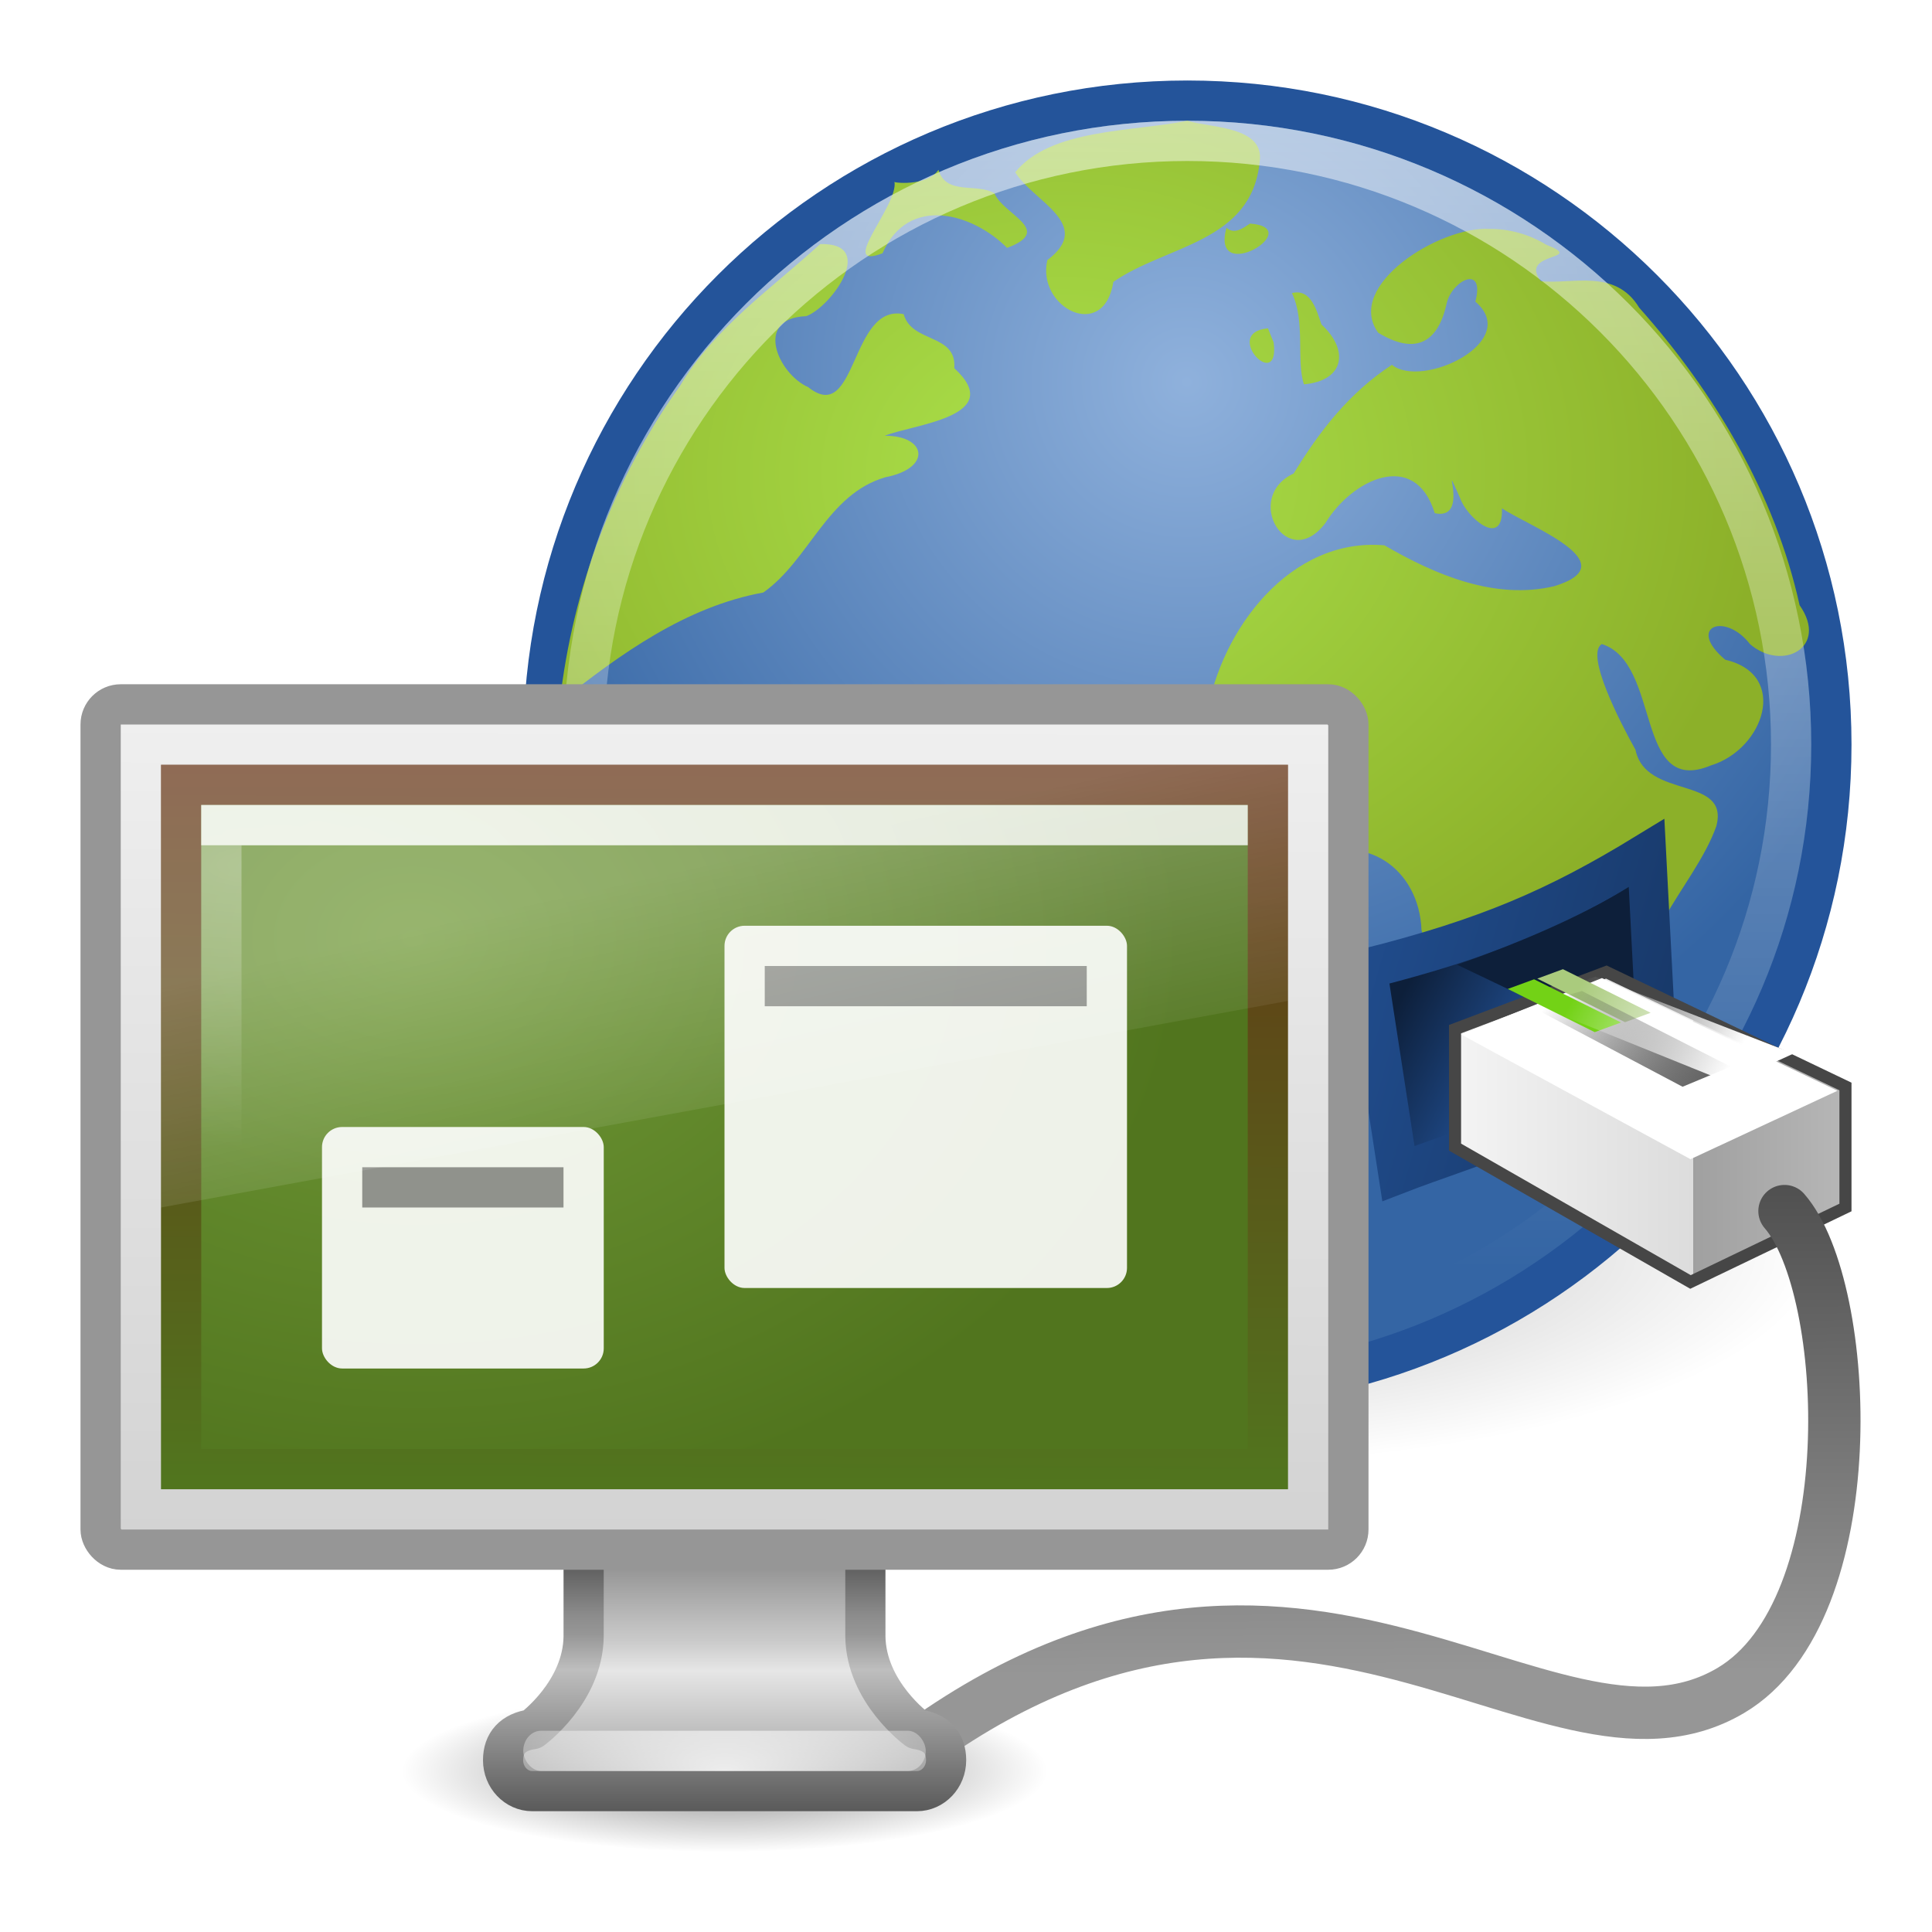 <?xml version="1.0" encoding="UTF-8" standalone="no"?>
<!-- Created with Inkscape (http://www.inkscape.org/) -->

<svg
   xmlns:svg="http://www.w3.org/2000/svg"
   xmlns="http://www.w3.org/2000/svg"
   xmlns:xlink="http://www.w3.org/1999/xlink"
   version="1.1"
   width="48"
   height="48"
   id="svg7324">
  <defs
     id="defs7326">
    <linearGradient
       id="linearGradient3696">
      <stop
         id="stop3698"
         style="stop-color:#969696;stop-opacity:1"
         offset="0" />
      <stop
         id="stop3700"
         style="stop-color:#505050;stop-opacity:1"
         offset="1" />
    </linearGradient>
    <linearGradient
       id="linearGradient3855">
      <stop
         id="stop3857"
         style="stop-color:#f5f5f5;stop-opacity:1"
         offset="0" />
      <stop
         id="stop3859"
         style="stop-color:#dcdcdc;stop-opacity:1"
         offset="0.556" />
      <stop
         id="stop3861"
         style="stop-color:#a0a0a0;stop-opacity:1"
         offset="0.556" />
      <stop
         id="stop3863"
         style="stop-color:#bebebe;stop-opacity:1"
         offset="1" />
    </linearGradient>
    <linearGradient
       id="linearGradient4922">
      <stop
         id="stop4924"
         style="stop-color:#787878;stop-opacity:1"
         offset="0" />
      <stop
         id="stop4926"
         style="stop-color:#bebebe;stop-opacity:1"
         offset="0.336" />
      <stop
         id="stop4928"
         style="stop-color:#c8c8c8;stop-opacity:1"
         offset="0.392" />
      <stop
         id="stop4930"
         style="stop-color:#e6e6e6;stop-opacity:1"
         offset="0.505" />
      <stop
         id="stop4932"
         style="stop-color:#8c8c8c;stop-opacity:1"
         offset="1" />
    </linearGradient>
    <linearGradient
       id="linearGradient4910">
      <stop
         id="stop4912"
         style="stop-color:#3c3c3c;stop-opacity:1"
         offset="0" />
      <stop
         id="stop4914"
         style="stop-color:#8c8c8c;stop-opacity:1"
         offset="0.306" />
      <stop
         id="stop4916"
         style="stop-color:#969696;stop-opacity:1"
         offset="0.371" />
      <stop
         id="stop4918"
         style="stop-color:#bebebe;stop-opacity:1"
         offset="0.499" />
      <stop
         id="stop4920"
         style="stop-color:#5a5a5a;stop-opacity:1"
         offset="1" />
    </linearGradient>
    <linearGradient
       id="linearGradient13130">
      <stop
         id="stop13132"
         style="stop-color:#616161;stop-opacity:1"
         offset="0" />
      <stop
         id="stop13134"
         style="stop-color:#000000;stop-opacity:0"
         offset="1" />
    </linearGradient>
    <linearGradient
       id="linearGradient8090">
      <stop
         id="stop8092"
         style="stop-color:#214e90;stop-opacity:1"
         offset="0" />
      <stop
         id="stop8094"
         style="stop-color:#0d1f3a;stop-opacity:1"
         offset="1" />
    </linearGradient>
    <linearGradient
       id="linearGradient8918">
      <stop
         id="stop8920"
         style="stop-color:#abe14b;stop-opacity:1"
         offset="0" />
      <stop
         id="stop8922"
         style="stop-color:#8cb029;stop-opacity:1"
         offset="1" />
    </linearGradient>
    <filter
       color-interpolation-filters="sRGB"
       id="filter14190">
      <feGaussianBlur
         stdDeviation="0.789"
         id="feGaussianBlur14192" />
    </filter>
    <linearGradient
       id="linearGradient6602">
      <stop
         id="stop6604"
         style="stop-color:#ffffff;stop-opacity:1"
         offset="0" />
      <stop
         id="stop6606"
         style="stop-color:#ffffff;stop-opacity:0"
         offset="1" />
    </linearGradient>
    <linearGradient
       id="linearGradient6592">
      <stop
         id="stop6594"
         style="stop-color:#ffffff;stop-opacity:0.275"
         offset="0" />
      <stop
         id="stop6596"
         style="stop-color:#ffffff;stop-opacity:0"
         offset="1" />
    </linearGradient>
    <linearGradient
       id="linearGradient6560">
      <stop
         id="stop6562"
         style="stop-color:#709937;stop-opacity:1"
         offset="0" />
      <stop
         id="stop6564"
         style="stop-color:#51751e;stop-opacity:1"
         offset="1" />
    </linearGradient>
    <linearGradient
       id="linearGradient6568">
      <stop
         id="stop6570"
         style="stop-color:#51751e;stop-opacity:1"
         offset="0" />
      <stop
         id="stop6572"
         style="stop-color:#643314;stop-opacity:1"
         offset="1" />
    </linearGradient>
    <linearGradient
       id="linearGradient6544">
      <stop
         id="stop6546"
         style="stop-color:#f0f0f0;stop-opacity:1"
         offset="0" />
      <stop
         id="stop6548"
         style="stop-color:#d2d2d2;stop-opacity:1"
         offset="1" />
    </linearGradient>
    <linearGradient
       id="linearGradient10691">
      <stop
         id="stop10693"
         style="stop-color:#000000;stop-opacity:1"
         offset="0" />
      <stop
         id="stop10695"
         style="stop-color:#000000;stop-opacity:0"
         offset="1" />
    </linearGradient>
    <radialGradient
       cx="16.537"
       cy="31.564"
       r="16.336"
       fx="16.537"
       fy="31.564"
       id="radialGradient3743"
       xlink:href="#linearGradient10691"
       gradientUnits="userSpaceOnUse" />
    <linearGradient
       x1="12.938"
       y1="8.438"
       x2="15.25"
       y2="19.812"
       id="linearGradient3788"
       xlink:href="#linearGradient6592"
       gradientUnits="userSpaceOnUse"
       gradientTransform="matrix(0.667,0,0,0.733,2,16.8)" />
    <radialGradient
       cx="5.969"
       cy="-0.646"
       r="20"
       fx="5.969"
       fy="-0.646"
       id="radialGradient3796"
       xlink:href="#linearGradient6602"
       gradientUnits="userSpaceOnUse"
       gradientTransform="matrix(1.015,-0.005,0.002,0.351,0.385,21.744)" />
    <radialGradient
       cx="12.244"
       cy="4.863"
       r="21"
       fx="12.244"
       fy="4.863"
       id="radialGradient3799"
       xlink:href="#linearGradient6560"
       gradientUnits="userSpaceOnUse"
       gradientTransform="matrix(0.911,0.012,-0.008,0.678,-0.852,19.864)" />
    <linearGradient
       x1="24.875"
       y1="29"
       x2="25"
       y2="3"
       id="linearGradient3801"
       xlink:href="#linearGradient6568"
       gradientUnits="userSpaceOnUse"
       gradientTransform="matrix(0.659,0,0,0.68,2.195,17.12)" />
    <linearGradient
       x1="20.147"
       y1="-0"
       x2="20.104"
       y2="31.983"
       id="linearGradient3804"
       xlink:href="#linearGradient6544"
       gradientUnits="userSpaceOnUse"
       gradientTransform="matrix(0.661,0,0,0.678,2.144,17.15)" />
    <radialGradient
       cx="24"
       cy="38.641"
       r="8"
       fx="24"
       fy="38.641"
       id="radialGradient3807"
       xlink:href="#linearGradient6602"
       gradientUnits="userSpaceOnUse"
       gradientTransform="matrix(1.143,-3.1440305e-8,0,0.438,-9.43,27.069)" />
    <linearGradient
       x1="321.578"
       y1="86.05"
       x2="321.578"
       y2="95.149"
       id="linearGradient3810"
       xlink:href="#linearGradient4922"
       gradientUnits="userSpaceOnUse"
       gradientTransform="matrix(0.645,0,0,0.769,-188.427,-28.202)" />
    <linearGradient
       x1="22.452"
       y1="30.05"
       x2="22.452"
       y2="39.15"
       id="linearGradient3812"
       xlink:href="#linearGradient4910"
       gradientUnits="userSpaceOnUse"
       gradientTransform="matrix(0.647,0,0,0.769,2.466,14.885)" />
    <linearGradient
       x1="43.223"
       y1="26.509"
       x2="39.48"
       y2="24.55"
       id="linearGradient3815"
       xlink:href="#linearGradient6602"
       gradientUnits="userSpaceOnUse"
       gradientTransform="matrix(1.012,0,0,1.003,-0.688,-0.167)" />
    <linearGradient
       x1="43.774"
       y1="27.865"
       x2="39.727"
       y2="25.092"
       id="linearGradient3819"
       xlink:href="#linearGradient13130"
       gradientUnits="userSpaceOnUse"
       gradientTransform="matrix(0.973,0,0,0.823,0.047,3.963)" />
    <linearGradient
       x1="136.311"
       y1="29.457"
       x2="147.194"
       y2="29.457"
       id="linearGradient3829"
       xlink:href="#linearGradient3855"
       gradientUnits="userSpaceOnUse"
       gradientTransform="matrix(1.034,0,0,1.003,-105.132,-0.546)" />
    <linearGradient
       x1="139.814"
       y1="26.582"
       x2="137.043"
       y2="26.142"
       id="linearGradient3833"
       xlink:href="#linearGradient8090"
       gradientUnits="userSpaceOnUse"
       gradientTransform="matrix(1.135,0.383,-0.381,1.132,-110.422,-58.018)" />
    <linearGradient
       x1="135.059"
       y1="25.485"
       x2="151.506"
       y2="24.782"
       id="linearGradient3835"
       xlink:href="#linearGradient8090"
       gradientUnits="userSpaceOnUse"
       gradientTransform="matrix(1.135,0.383,-0.381,1.132,-110.422,-58.018)" />
    <radialGradient
       cx="6.703"
       cy="73.616"
       r="7.228"
       fx="6.703"
       fy="73.616"
       id="radialGradient3853"
       xlink:href="#linearGradient10691"
       gradientUnits="userSpaceOnUse"
       gradientTransform="matrix(1.11,0,0,0.279,10.562,23.463)" />
    <linearGradient
       x1="46.224"
       y1="41.508"
       x2="46.164"
       y2="29.439"
       id="linearGradient3702"
       xlink:href="#linearGradient3696"
       gradientUnits="userSpaceOnUse" />
    <linearGradient
       id="linearGradient8647">
      <stop
         id="stop8649"
         style="stop-color:#8fb1dc;stop-opacity:1"
         offset="0" />
      <stop
         id="stop8651"
         style="stop-color:#3465a4;stop-opacity:1"
         offset="1" />
    </linearGradient>
    <radialGradient
       cx="62.2"
       cy="-8.726"
       r="9.755"
       fx="62.2"
       fy="-8.726"
       id="radialGradient4351"
       xlink:href="#linearGradient8647"
       gradientUnits="userSpaceOnUse"
       gradientTransform="matrix(1.94,0,0,1.94,-91.185,26.415)" />
    <linearGradient
       x1="29.5"
       y1="-1.773"
       x2="29.5"
       y2="31.525"
       id="linearGradient4397"
       xlink:href="#linearGradient6602"
       gradientUnits="userSpaceOnUse" />
    <radialGradient
       cx="26.443"
       cy="11.03"
       r="15.5"
       fx="26.443"
       fy="11.03"
       id="radialGradient4496"
       xlink:href="#linearGradient8918"
       gradientUnits="userSpaceOnUse"
       gradientTransform="matrix(1.042,-0.013,0.011,0.848,-0.933,3.456)" />
  </defs>
  <g
     id="g4399">
    <path
       d="m 32.872,31.564 a 16.336,16.336 0 1 1 -32.671,0 16.336,16.336 0 1 1 32.671,0 z"
       transform="matrix(0.96,0,0,0.329,13.625,20.611)"
       id="path7005"
       style="opacity:0.5;fill:url(#radialGradient3743);fill-opacity:1;fill-rule:nonzero;stroke:none;filter:url(#filter14190)" />
    <path
       d="M 45.5,18.499 C 45.5,27.336 38.336,34.5 29.5,34.5 20.664,34.5 13.5,27.336 13.5,18.499 13.5,9.663 20.664,2.5 29.5,2.5 38.336,2.5 45.5,9.663 45.5,18.499 l 0,0 z"
       id="path6495"
       style="fill:url(#radialGradient4351);fill-opacity:1;fill-rule:nonzero;stroke:#24549a;stroke-width:1;stroke-miterlimit:4;stroke-opacity:1;stroke-dasharray:none" />
    <path
       d="M 26.022,43.985 C 26.022,45.098 22.43,46 18,46 13.57,46 9.978,45.098 9.978,43.985 c 0,-1.113 3.592,-2.015 8.022,-2.015 4.43,0 8.022,0.902 8.022,2.015 l 0,0 z"
       id="path2589"
       style="opacity:0.5;fill:url(#radialGradient3853);fill-opacity:1;fill-rule:nonzero;stroke:none;stroke-width:0.8;marker:none;visibility:visible;display:inline;overflow:visible" />
    <g
       transform="matrix(1.086,0,0,1.097,-2.709,-1.924)"
       id="g7013">
      <path
         d="m 29.661,4.489 c -1.277,0.254 -3.131,0.176 -3.941,1.166 0.4,0.654 1.82,1.179 0.735,1.99 -0.253,1.068 1.291,1.868 1.51,0.493 C 29.165,7.309 31.127,7.253 31.312,5.421 31.435,4.606 30.168,4.652 29.661,4.489 z m 0.892,2.422 c -0.376,1.34 1.863,0.004 0.538,-0.094 -0.153,0.101 -0.36,0.258 -0.538,0.094 z m -6.59,-1.311 c -0.26,0.394 -1.084,0.287 -1.006,0.27 0.101,0.522 -1.324,2.021 -0.273,1.62 0.591,-1.341 2.072,-0.899 2.85,-0.122 1.09,-0.405 -0.092,-0.753 -0.289,-1.236 -0.402,-0.241 -1.105,0.055 -1.281,-0.531 z m 12.604,1.339 c -1.136,-0.065 -3.314,1.283 -2.545,2.349 0.853,0.515 1.374,0.232 1.57,-0.672 0.13,-0.522 0.88,-0.882 0.655,-0.031 1.069,0.906 -1.223,1.985 -1.909,1.431 -0.989,0.642 -1.662,1.514 -2.248,2.461 -1.172,0.544 -0.146,2.267 0.729,1.119 0.603,-0.98 2.045,-1.681 2.499,-0.219 0.856,0.179 0.069,-1.471 0.579,-0.345 0.152,0.444 0.993,1.159 0.958,0.233 0.6,0.405 2.901,1.248 1.196,1.765 -1.361,0.318 -2.723,-0.259 -3.885,-0.926 -2.154,-0.185 -3.747,1.907 -4.065,3.85 -0.274,1.384 0.584,3.701 2.311,3.274 1.302,-0.664 2.55,0.2 2.603,1.592 0.209,0.833 1.144,0.66 1.764,0.947 1.157,0.346 2.314,0.691 3.472,1.037 -0.645,-1.655 0.999,-2.917 1.51,-4.343 0.298,-1.148 -1.616,-0.592 -1.851,-1.726 -0.349,-0.618 -1.158,-2.168 -0.77,-2.395 1.373,0.432 0.737,3.478 2.498,2.748 1.207,-0.365 1.797,-2.054 0.324,-2.393 -0.896,-0.749 -0.004,-1.088 0.568,-0.353 0.74,0.631 1.809,0.071 1.134,-0.882 C 43.1,12.932 41.71,10.631 39.994,8.721 39.444,7.825 38.45,8.2 37.746,8.122 37.222,7.45 38.804,7.653 37.87,7.297 37.479,7.062 37.024,6.934 36.567,6.939 z M 21.258,7.281 c -1.123,1.018 -2.409,1.884 -3.207,3.212 -1.515,2.096 -2.455,4.593 -2.75,7.159 1.389,-1.088 2.884,-2.159 4.656,-2.479 1.058,-0.738 1.453,-2.225 2.795,-2.611 1.07,-0.205 0.94,-0.946 -0.016,-0.939 0.637,-0.259 2.802,-0.428 1.59,-1.53 0.061,-0.792 -0.977,-0.564 -1.157,-1.224 -1.228,-0.248 -1.064,2.54 -2.184,1.654 -0.689,-0.301 -1.255,-1.566 -0.045,-1.609 0.582,-0.214 1.624,-1.669 0.319,-1.632 z m 10.792,1.111 c 0.315,0.641 0.095,1.53 0.275,2.066 0.939,-0.082 1.032,-0.783 0.401,-1.355 C 32.619,8.8 32.493,8.28 32.049,8.392 z m -0.547,0.798 c -1.077,0.092 0.279,1.485 0.129,0.319 l -0.06,-0.146 -0.069,-0.172 z"
         id="path7015"
         style="fill:url(#radialGradient4496);fill-opacity:1;fill-rule:nonzero;stroke:none" />
    </g>
    <path
       d="M 44.5,18.499 C 44.5,26.784 37.784,33.5 29.5,33.5 21.216,33.5 14.5,26.784 14.5,18.499 14.5,10.215 21.216,3.5 29.5,3.5 37.784,3.5 44.5,10.215 44.5,18.499 l 0,0 z"
       id="path6495-2"
       style="opacity:0.6;fill:none;stroke:url(#linearGradient4397);stroke-width:1;stroke-miterlimit:4;stroke-dasharray:none" />
    <path
       d="m 41.152,26.166 c -1.781,1.51 -4.726,2.338 -6.409,2.99 l -0.786,-5.092 c 2.999,-0.754 4.725,-1.506 6.938,-2.858 l 0.258,4.961 z"
       id="path7111"
       style="fill:url(#linearGradient3833);fill-opacity:1;fill-rule:evenodd;stroke:url(#linearGradient3835);stroke-width:1px;stroke-linecap:butt;stroke-linejoin:miter;stroke-opacity:1" />
    <path
       d="m 40.675,26.108 -4.472,-2.139 c 1.503,-0.534 2.995,-1.155 4.263,-1.934 l 0.21,4.072 z"
       id="path8098"
       style="fill:#0d1f3a;fill-opacity:1;fill-rule:evenodd;stroke:none" />
    <path
       d="M 39.909,24.15 36.15,25.569 36.15,28.5 42,31.85 45.85,30 45.85,26.993 39.909,24.15 z"
       id="path8110"
       style="fill:url(#linearGradient3829);fill-opacity:1;fill-rule:evenodd;stroke:#464646;stroke-width:0.3;stroke-miterlimit:4;stroke-opacity:1;stroke-dasharray:none" />
    <path
       d="M 44.335,30.089 C 46,32 46.373,40.006 43,42 38.361,44.742 32,36 22,44"
       id="path7035"
       style="fill:none;stroke:url(#linearGradient3702);stroke-width:1.3;stroke-linecap:round;stroke-linejoin:miter;stroke-miterlimit:4;stroke-opacity:1;stroke-dasharray:none" />
    <path
       d="m 45.65,27.1 -5.85,-2.8 -3.5,1.4 5.7,3.1 3.65,-1.7 z"
       id="path8108"
       style="fill:#ffffff;fill-opacity:1;fill-rule:evenodd;stroke:none" />
    <rect
       width="0.678"
       height="2.433"
       rx="0.599"
       ry="0"
       x="-6.587"
       y="49.53"
       transform="matrix(0.939,-0.345,0.896,0.445,0,0)"
       id="rect13100"
       style="fill:#aacb7d;fill-opacity:1;fill-rule:nonzero;stroke:none" />
    <path
       d="M 39.303,24.622 38,24.989 41.803,27 43,26.501 39.303,24.622 z"
       id="path13098"
       style="fill:url(#linearGradient3819);fill-opacity:1;fill-rule:evenodd;stroke:none" />
    <rect
       width="0.696"
       height="2.411"
       rx="0"
       ry="0"
       x="-7.353"
       y="49.514"
       transform="matrix(0.939,-0.345,0.896,0.445,0,0)"
       id="rect13120"
       style="fill:#73d216;fill-opacity:1;fill-rule:nonzero;stroke:none" />
    <path
       d="m 39.632,24.265 -1.765,0.582 5.097,2.059 1.595,-0.73 -4.926,-1.912 z"
       id="path9151"
       style="fill:url(#linearGradient3815);fill-opacity:1;fill-rule:evenodd;stroke:none" />
    <path
       d="m 14.5,35.269 c 0,0 0,5.385 0,5.385 -0.014,1.386 -1.275,2.308 -1.275,2.308 -0.485,0.068 -0.726,0.343 -0.726,0.769 0,0.426 0.326,0.769 0.726,0.769 l 9.555,0 c 0.399,0 0.726,-0.343 0.726,-0.769 0,-0.426 -0.241,-0.701 -0.726,-0.769 0,0 -1.265,-0.922 -1.28,-2.308 0,0 0,-5.385 0,-5.385 l -7,0 z"
       id="path4675"
       style="fill:url(#linearGradient3810);fill-opacity:1;stroke:url(#linearGradient3812);stroke-width:0.998;stroke-linecap:round;stroke-linejoin:round;stroke-miterlimit:4;stroke-opacity:1;stroke-dasharray:none;stroke-dashoffset:0.5;display:inline;enable-background:new" />
    <rect
       width="10"
       height="1"
       rx="0.444"
       ry="0.5"
       x="13"
       y="43"
       id="rect4703"
       style="opacity:0.8;fill:url(#radialGradient3807);fill-opacity:1;stroke:none;display:inline;enable-background:new" />
    <rect
       width="31"
       height="21"
       rx="0.5"
       ry="0.5"
       x="2.5"
       y="17.5"
       id="rect2722"
       style="fill:url(#linearGradient3804);fill-opacity:1;stroke:#969696;stroke-width:1;stroke-linecap:round;stroke-linejoin:round;stroke-miterlimit:4;stroke-opacity:1;stroke-dasharray:none;stroke-dashoffset:0.5" />
    <rect
       width="27"
       height="17"
       x="4.5"
       y="19.5"
       id="rect2716"
       style="fill:url(#radialGradient3799);fill-opacity:1;fill-rule:evenodd;stroke:url(#linearGradient3801);stroke-width:1;stroke-linecap:butt;stroke-linejoin:miter;stroke-miterlimit:4;stroke-opacity:1;stroke-dasharray:none;display:inline;enable-background:new" />
    <rect
       width="25"
       height="15"
       x="5.5"
       y="20.5"
       id="rect6600"
       style="opacity:0.3;fill:none;stroke:url(#radialGradient3796);stroke-width:1;stroke-linecap:square;stroke-linejoin:miter;stroke-miterlimit:4;stroke-opacity:1;stroke-dasharray:none" />
    <rect
       width="26"
       height="1"
       x="5"
       y="20"
       id="rect4934"
       style="opacity:0.8;fill:#ffffff;fill-opacity:1;stroke:none" />
    <rect
       width="7"
       height="6"
       rx="0.5"
       ry="0.5"
       x="8"
       y="28"
       id="rect4936"
       style="opacity:0.9;fill:#ffffff;fill-opacity:1;stroke:none" />
    <rect
       width="10"
       height="9"
       rx="0.5"
       ry="0.5"
       x="18"
       y="23"
       id="rect4936-2"
       style="opacity:0.9;fill:#ffffff;fill-opacity:1;stroke:none" />
    <rect
       width="5"
       height="1"
       x="9"
       y="29"
       id="rect4960"
       style="opacity:0.4;fill:#000000;fill-opacity:1;stroke:none" />
    <rect
       width="8"
       height="1"
       x="19"
       y="24"
       id="rect4960-1"
       style="opacity:0.4;fill:#000000;fill-opacity:1;stroke:none" />
    <path
       d="m 4,19 28,0 0,5.867 L 4,30 4,19 z"
       id="rect6588"
       style="fill:url(#linearGradient3788);fill-opacity:1;stroke:none" />
  </g>
</svg>

